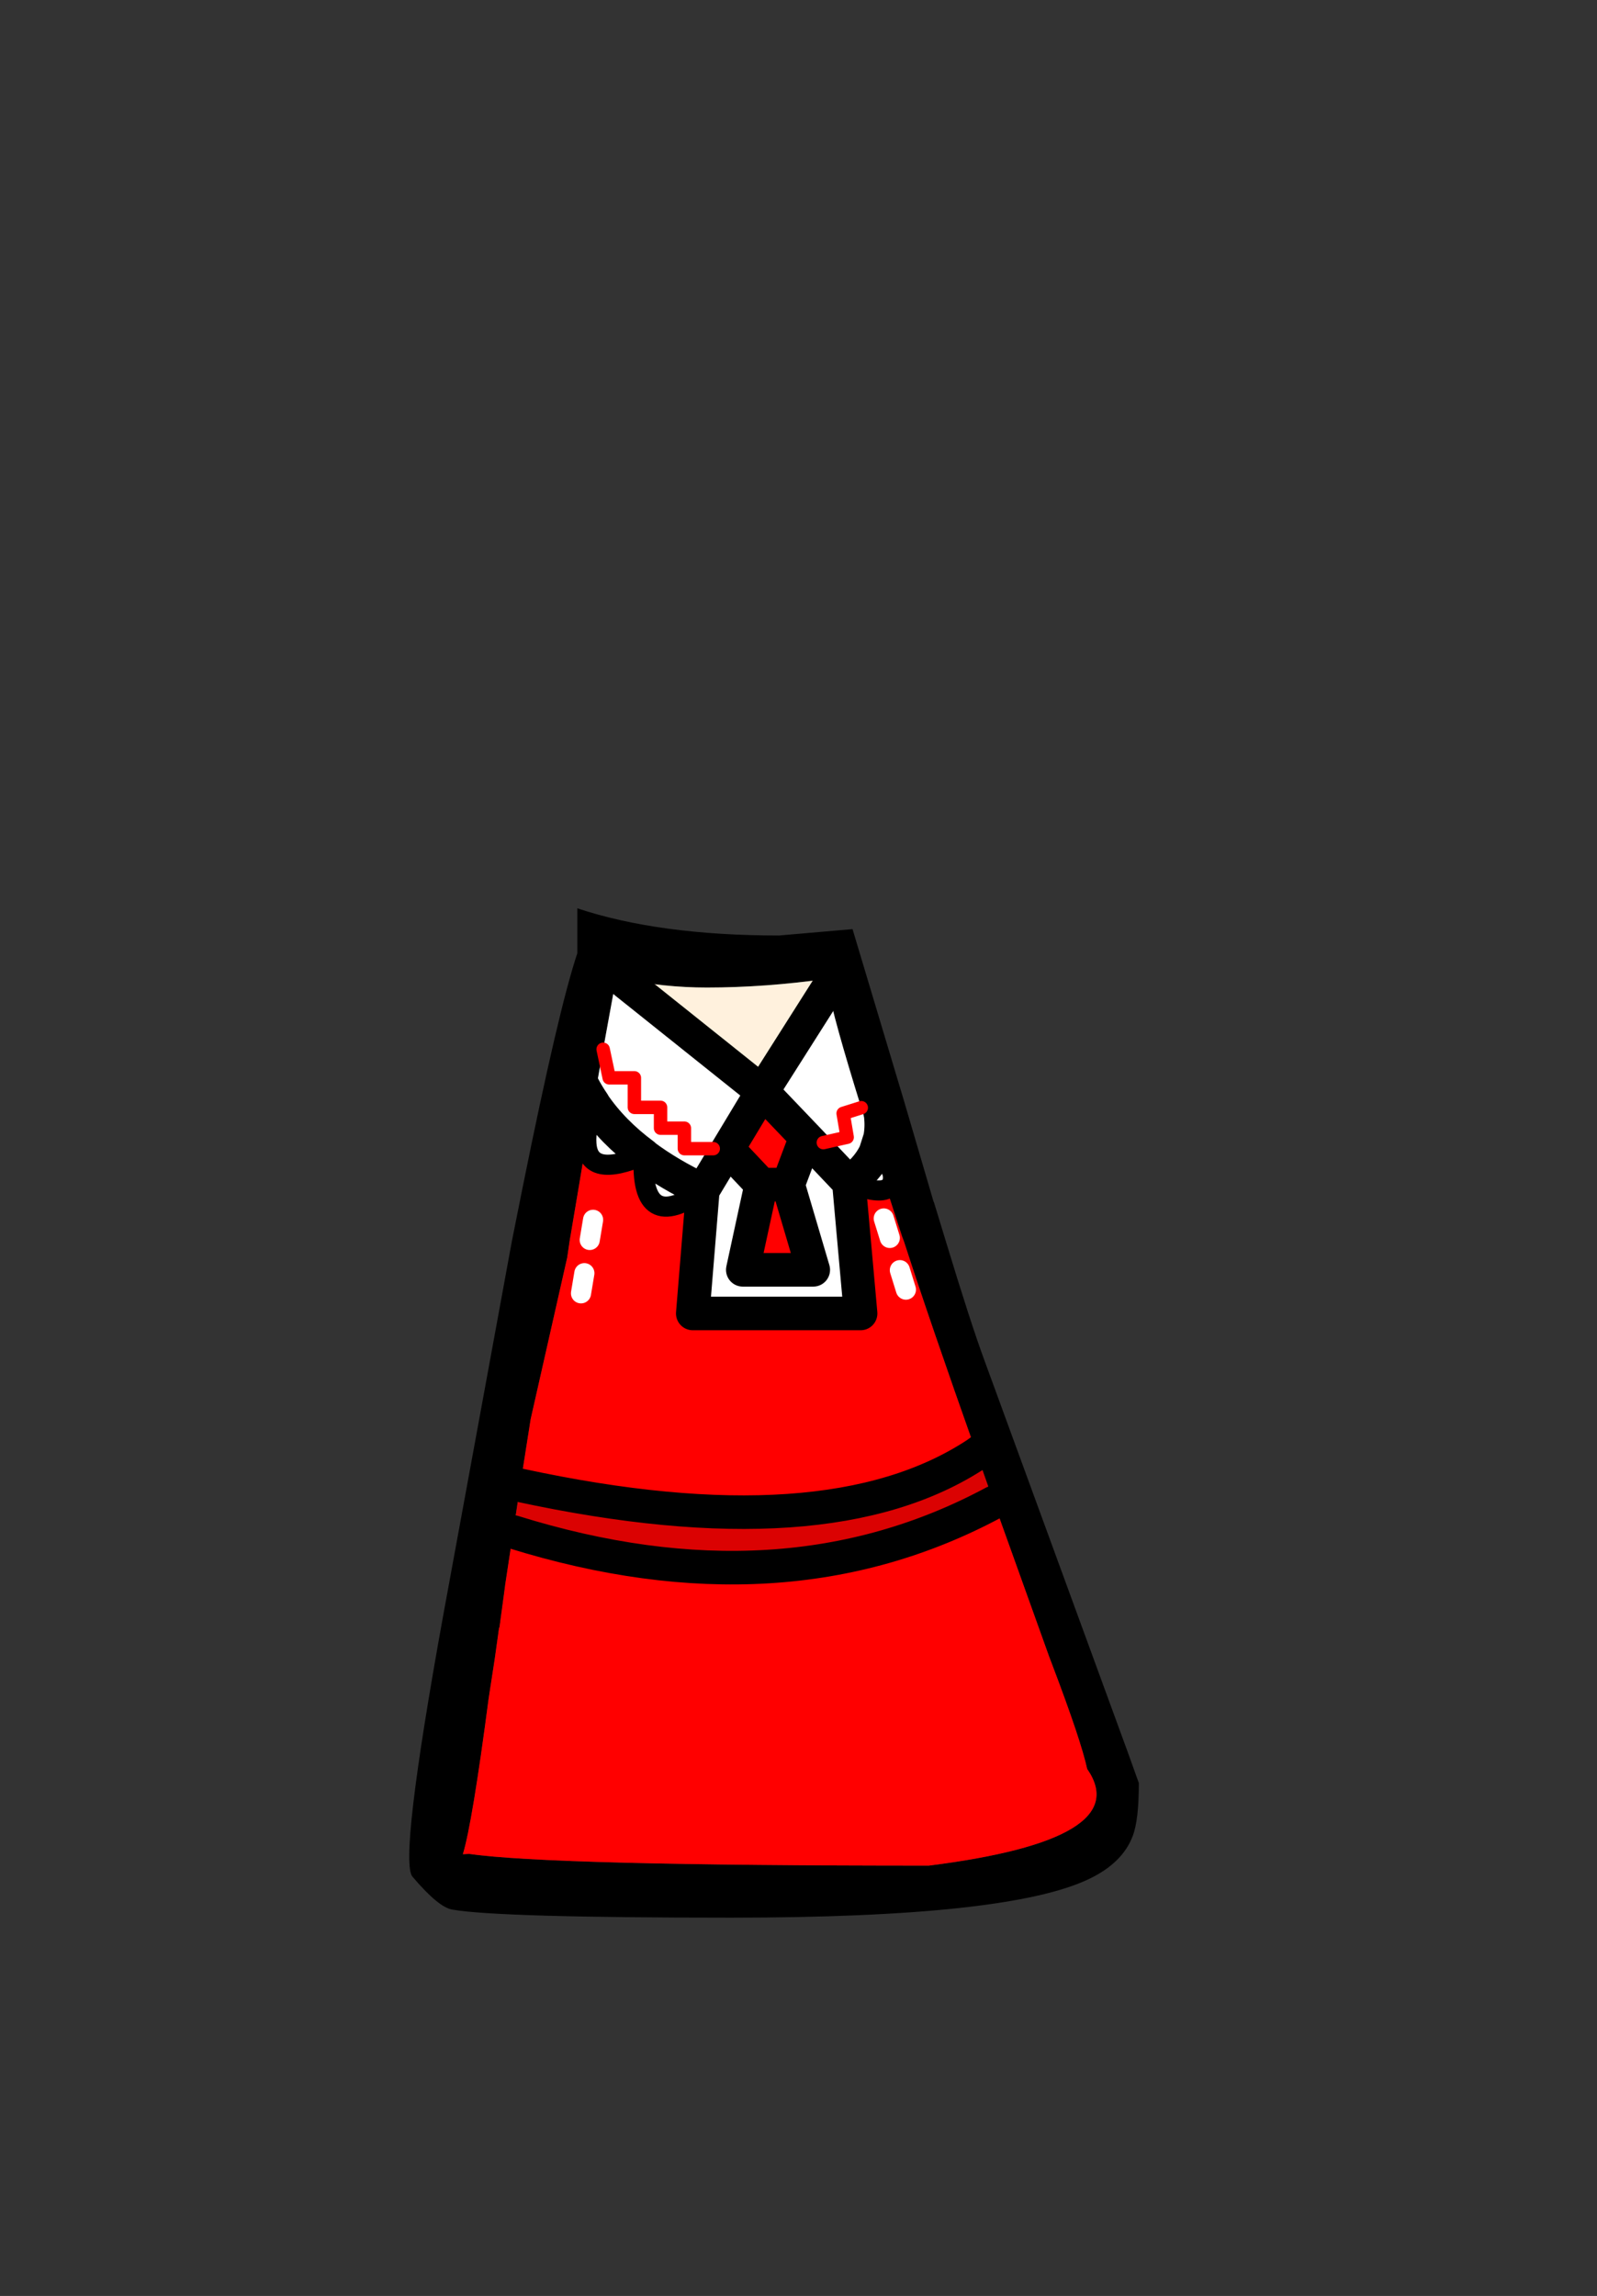 <?xml version="1.0" encoding="UTF-8" standalone="no"?>
<svg xmlns:xlink="http://www.w3.org/1999/xlink" height="342.0px" width="237.9px" xmlns="http://www.w3.org/2000/svg">
  <rect width="100%" height="100%" fill="#333333" stroke="none"/>
  <g transform="matrix(1, 0, 0, 1, 118.05, 273.9)">
    <use height="150.35" transform="matrix(1.0, 0.0, 0.0, 1.0, -57.1, -138.6)" width="108.7" xlink:href="#shape0"/>
  </g>
  <defs>
    <g id="shape0" transform="matrix(1, 0, 0, 1, 57.1, 138.6)">
      <path d="M6.7 -128.95 L5.3 -126.75 6.7 -128.95 M5.3 -126.75 L5.15 -128.1 Q-4.1 -126.8 -12.75 -126.8 -19.25 -126.8 -25.55 -128.15 L-26.25 -128.3 -28.2 -117.6 -29.65 -109.55 -29.7 -109.25 Q-30.85 -105.75 -30.7 -103.6 -30.85 -105.75 -29.7 -109.25 L-30.7 -103.6 -31.25 -100.6 -31.85 -97.0 -33.2 -89.0 -33.55 -86.6 -39.0 -62.5 -40.55 -52.65 -41.6 -45.7 -42.8 -37.8 -42.8 -37.75 -43.65 -31.45 -43.7 -31.5 -43.7 -31.45 -44.35 -26.8 -45.25 -20.95 Q-47.7 -2.25 -49.1 2.3 L-48.15 2.25 Q-36.05 4.0 20.3 4.0 51.2 0.1 43.9 -10.4 43.0 -14.6 38.65 -26.05 L38.25 -27.1 30.0 -50.1 27.45 -57.35 Q20.45 -77.1 16.6 -89.0 L16.35 -89.65 14.45 -95.5 14.05 -96.8 14.0 -97.0 12.35 -102.2 10.25 -108.9 Q6.05 -122.4 5.3 -126.75 M13.15 -107.75 Q13.35 -106.0 13.05 -104.4 L12.35 -102.2 13.05 -104.4 Q13.35 -106.0 13.15 -107.75 M16.65 -109.8 L21.05 -94.8 21.05 -94.9 22.85 -89.0 Q26.55 -76.8 28.6 -71.25 L49.95 -12.9 51.6 -8.3 Q51.6 -2.8 50.7 -0.45 49.2 3.6 44.15 6.0 32.15 11.75 -9.15 11.75 -43.85 11.75 -50.65 10.55 -52.7 10.25 -56.6 5.65 -58.65 3.3 -52.05 -33.15 L-41.8 -89.0 -40.2 -97.0 Q-34.85 -123.55 -32.05 -131.9 L-32.05 -138.6 Q-19.9 -134.55 -2.0 -134.55 L8.95 -135.5 16.65 -109.8 M29.65 -58.95 L27.45 -57.35 29.65 -58.95 M13.05 -104.4 Q16.35 -97.95 14.05 -96.8 16.35 -97.95 13.05 -104.4 M-28.0 -130.1 L-25.55 -128.15 -28.0 -130.1 M-32.6 -115.3 Q-31.5 -112.25 -29.65 -109.55 -31.5 -112.25 -32.6 -115.3 M-45.05 -53.65 L-40.55 -52.65 -45.05 -53.65" fill="#000000" fill-rule="evenodd" stroke="none"/>
      <path d="M-25.55 -128.15 Q-19.25 -126.8 -12.75 -126.8 -4.1 -126.8 5.15 -128.1 L5.3 -126.75 -4.5 -111.3 -24.9 -127.6 -25.55 -128.15" fill="#fff1dd" fill-rule="evenodd" stroke="none"/>
      <path d="M-25.55 -128.15 L-24.9 -127.6 -4.5 -111.3 5.3 -126.75 Q6.05 -122.4 10.25 -108.9 L12.35 -102.2 14.0 -97.0 14.05 -96.8 Q12.5 -96.05 8.4 -97.75 L10.15 -78.25 -14.85 -78.25 -13.35 -96.6 -9.65 -102.75 -13.35 -96.6 Q-18.35 -98.95 -22.15 -101.8 -18.35 -98.95 -13.35 -96.6 -22.75 -89.85 -22.15 -101.8 L-22.15 -101.85 -22.15 -101.8 -22.15 -101.85 Q-26.8 -105.3 -29.65 -109.5 L-29.65 -109.55 -28.2 -117.6 -26.25 -128.3 -25.55 -128.15 -24.9 -127.6 -25.55 -128.15 M4.6 -103.7 L8.15 -104.5 7.55 -108.05 10.25 -108.9 7.55 -108.05 8.15 -104.5 4.6 -103.7 M2.0 -104.5 L8.4 -97.75 2.0 -104.5 -4.5 -111.3 -9.65 -102.75 -4.65 -97.45 -7.4 -84.75 3.1 -84.75 -0.65 -97.45 2.0 -104.5 M8.4 -97.75 Q11.15 -99.7 12.35 -102.2 11.15 -99.7 8.4 -97.75 M-11.8 -102.8 L-16.1 -102.8 -16.1 -105.85 -19.65 -105.85 -19.65 -108.95 -23.55 -108.95 -23.55 -113.35 -27.3 -113.35 -28.2 -117.6 -27.3 -113.35 -23.55 -113.35 -23.55 -108.95 -19.65 -108.95 -19.65 -105.85 -16.1 -105.85 -16.1 -102.8 -11.8 -102.8 M-29.7 -109.25 L-29.65 -109.55 -29.65 -109.5 Q-26.8 -105.3 -22.15 -101.85 -30.4 -98.25 -30.7 -103.6 L-29.7 -109.25" fill="#ffffff" fill-rule="evenodd" stroke="none"/>
      <path d="M-13.35 -96.6 L-14.85 -78.25 10.15 -78.25 8.4 -97.75 Q12.5 -96.05 14.05 -96.8 L14.45 -95.5 16.35 -89.65 16.6 -89.0 Q20.45 -77.1 27.45 -57.35 5.35 -42.75 -40.55 -52.65 L-39.0 -62.5 -33.55 -86.6 -33.2 -89.0 -31.85 -97.0 -31.25 -100.6 -30.7 -103.6 Q-30.4 -98.25 -22.15 -101.85 L-22.15 -101.8 Q-22.75 -89.85 -13.35 -96.6 M2.0 -104.5 L-0.65 -97.45 3.1 -84.75 -7.4 -84.75 -4.65 -97.45 -9.65 -102.75 -4.5 -111.3 2.0 -104.5 M-41.6 -45.7 Q-1.45 -33.2 30.0 -50.1 L38.25 -27.1 38.65 -26.05 Q43.0 -14.6 43.9 -10.4 51.2 0.1 20.3 4.0 -36.05 4.0 -48.15 2.25 L-49.1 2.3 Q-47.7 -2.25 -45.25 -20.95 L-44.35 -26.8 -43.7 -31.45 -43.65 -31.45 -42.8 -37.75 -42.8 -37.8 -41.6 -45.7 M-0.65 -97.45 L-4.65 -97.45 -0.65 -97.45" fill="#ff0000" fill-rule="evenodd" stroke="none"/>
      <path d="M27.45 -57.35 L30.0 -50.1 Q-1.45 -33.2 -41.6 -45.7 L-40.55 -52.65 Q5.35 -42.75 27.45 -57.35" fill="#db0202" fill-rule="evenodd" stroke="none"/>
      <path d="M5.3 -126.75 L6.7 -128.95 M-24.9 -127.6 L-4.5 -111.3 5.3 -126.75 M12.35 -102.2 L13.05 -104.4 Q13.35 -106.0 13.15 -107.75 M-13.35 -96.6 L-14.85 -78.25 10.15 -78.25 8.4 -97.75 2.0 -104.5 -0.65 -97.45 3.1 -84.75 -7.4 -84.75 -4.65 -97.45 -9.65 -102.75 -13.35 -96.6 Q-18.35 -98.95 -22.15 -101.8 M12.35 -102.2 Q11.15 -99.7 8.4 -97.75 M27.45 -57.35 L29.65 -58.95 M27.45 -57.35 Q5.35 -42.75 -40.55 -52.65 L-45.05 -53.65 M-41.6 -45.7 Q-1.45 -33.2 30.0 -50.1 M-25.55 -128.15 L-28.0 -130.1 M-25.55 -128.15 L-24.9 -127.6 M-29.65 -109.55 Q-31.5 -112.25 -32.6 -115.3 M-22.15 -101.85 L-22.15 -101.8 M-22.15 -101.85 Q-26.8 -105.3 -29.65 -109.5 L-29.65 -109.55 M2.0 -104.5 L-4.5 -111.3 -9.65 -102.75 M-4.65 -97.45 L-0.65 -97.45" fill="none" stroke="#000000" stroke-linecap="round" stroke-linejoin="round" stroke-width="5.0"/>
      <path d="M10.25 -108.9 L7.55 -108.05 8.15 -104.5 4.6 -103.7 M-28.2 -117.6 L-27.3 -113.35 -23.55 -113.35 -23.55 -108.95 -19.65 -108.95 -19.65 -105.85 -16.1 -105.85 -16.1 -102.8 -11.8 -102.8" fill="none" stroke="#ff0000" stroke-linecap="round" stroke-linejoin="round" stroke-width="2.0"/>
      <path d="M-22.15 -101.8 Q-22.75 -89.85 -13.35 -96.6 M8.4 -97.75 Q12.5 -96.05 14.05 -96.8 16.35 -97.95 13.05 -104.4 M-30.7 -103.6 Q-30.85 -105.75 -29.7 -109.25 M-22.15 -101.8 L-22.15 -101.85 Q-30.4 -98.25 -30.7 -103.6" fill="none" stroke="#000000" stroke-linecap="round" stroke-linejoin="round" stroke-width="3.0"/>
      <path d="M16.0 -84.7 L16.9 -81.8 M13.6 -92.4 L14.5 -89.5 M-30.2 -89.2 L-29.7 -92.2 M-31.5 -81.25 L-31.0 -84.25" fill="none" stroke="#ffffff" stroke-linecap="round" stroke-linejoin="round" stroke-width="3.0"/>
    </g>
  </defs>
</svg>
